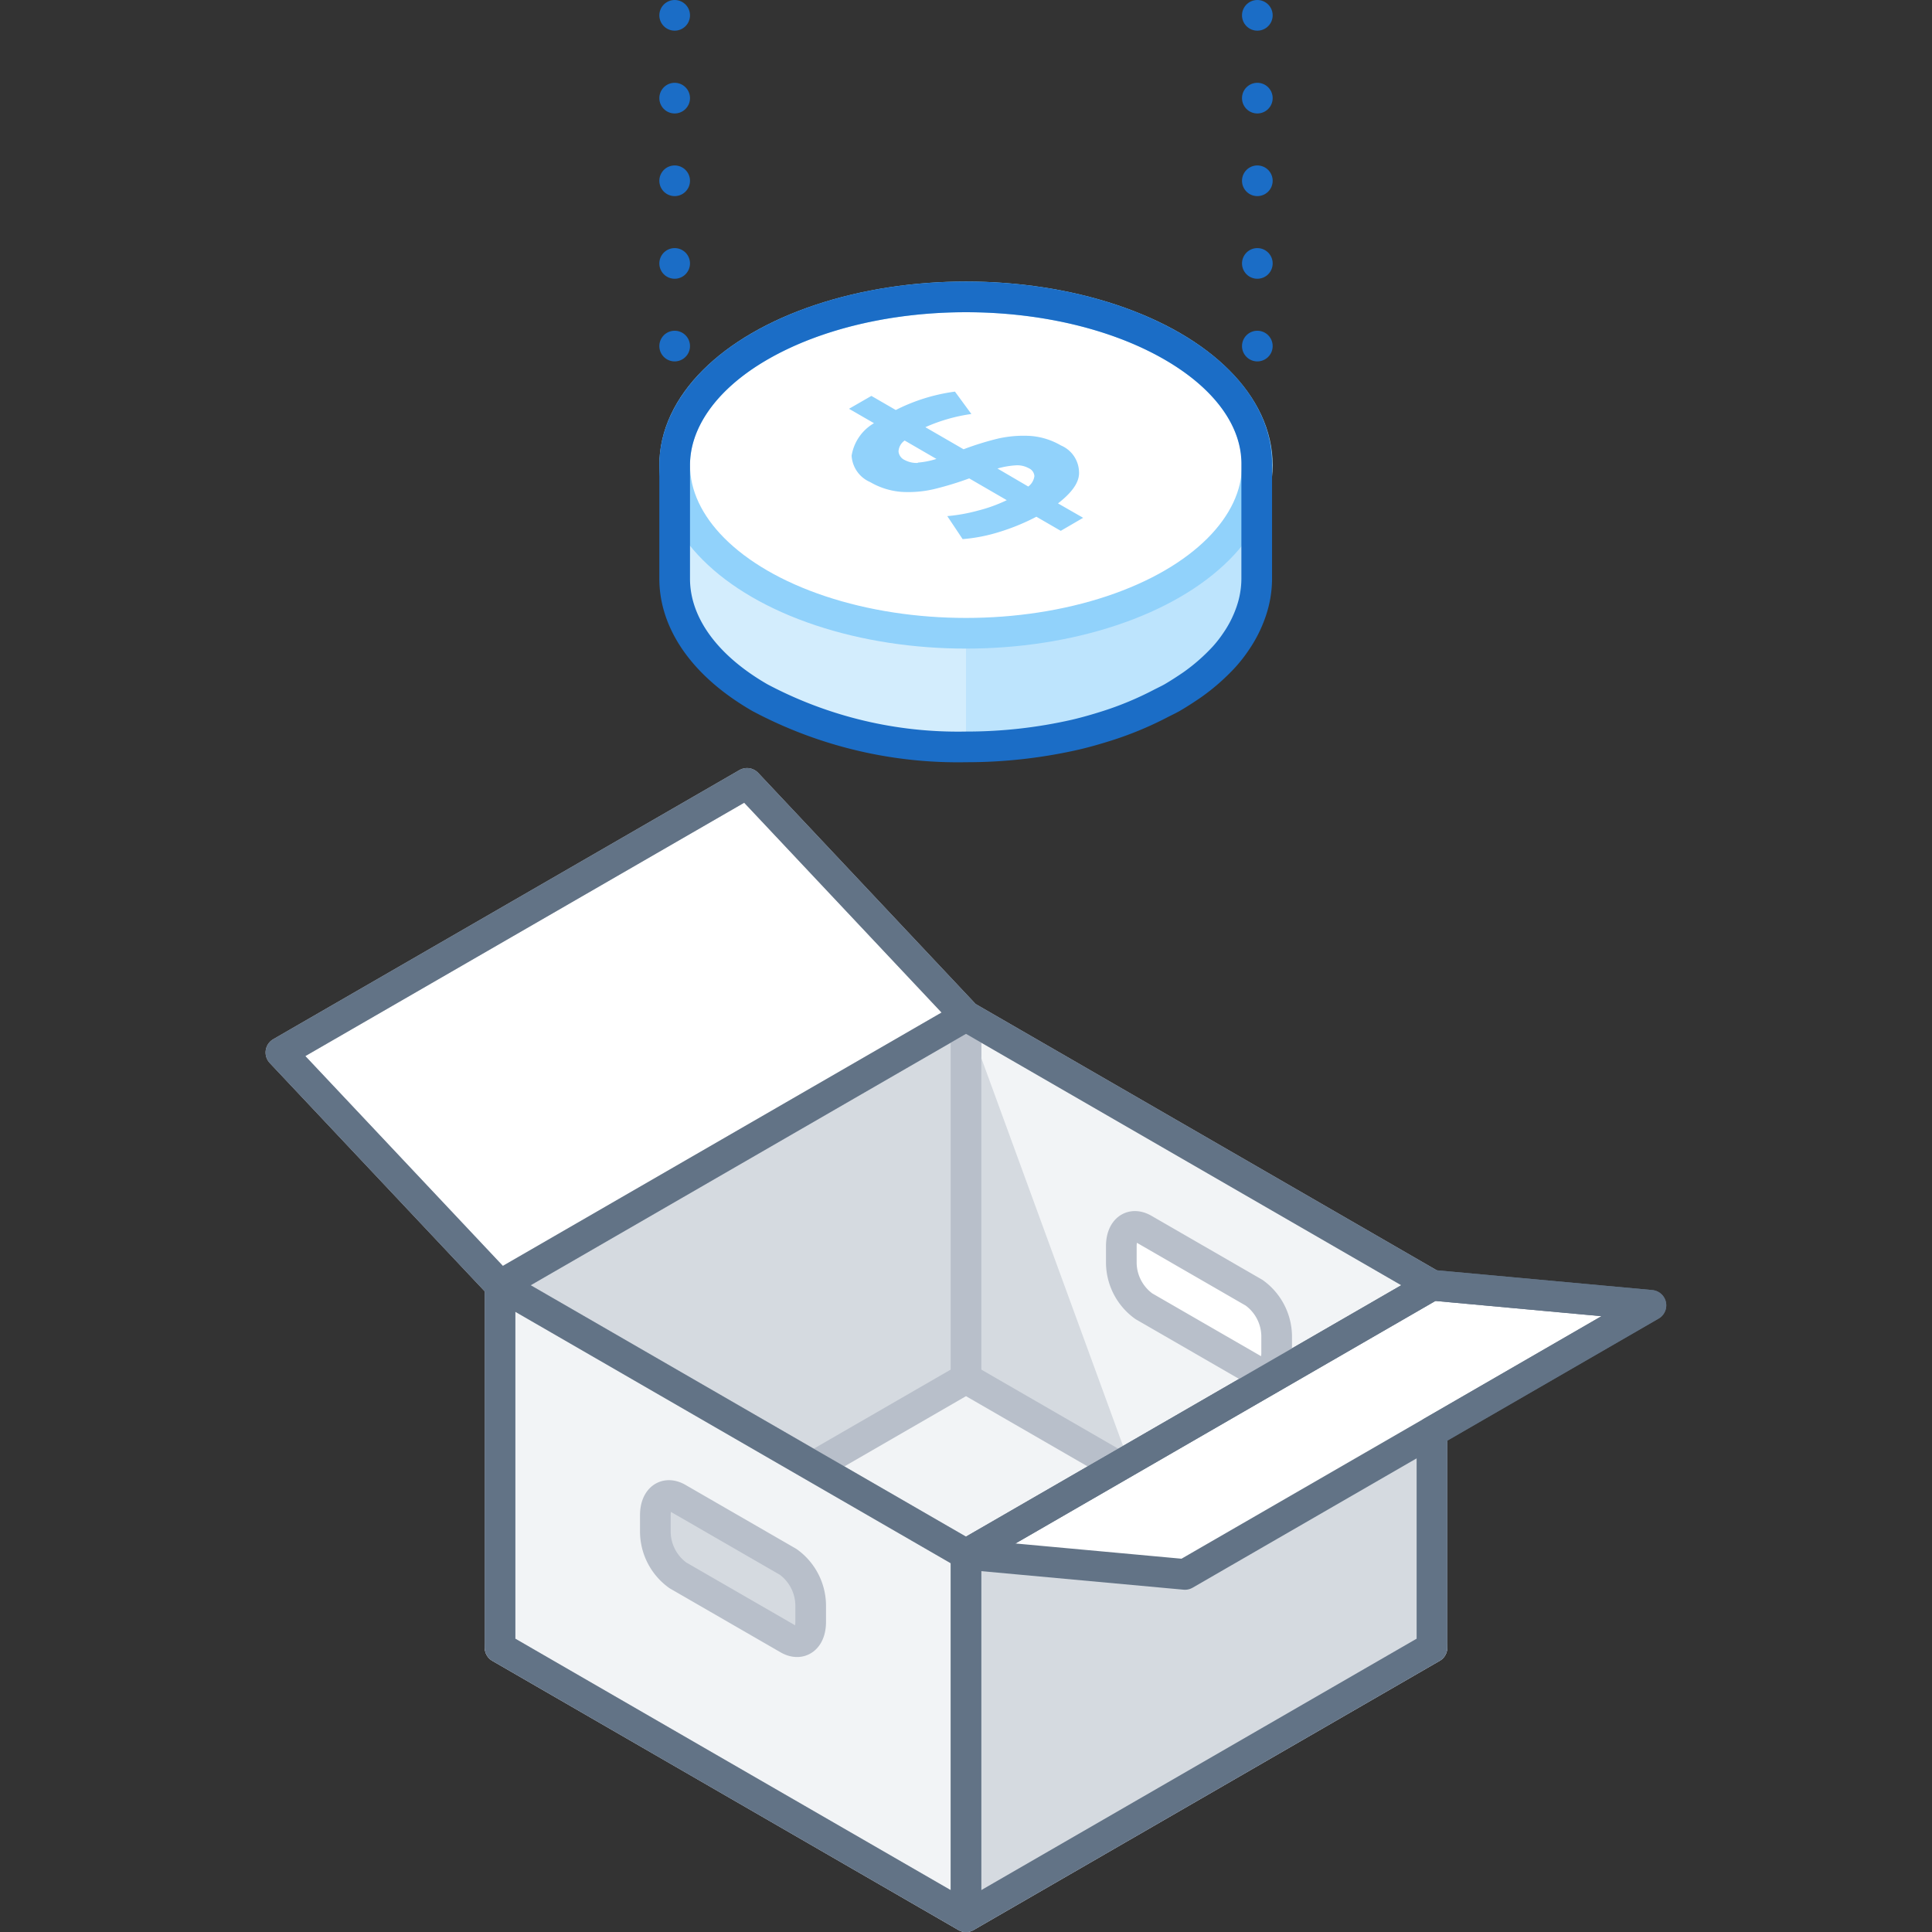 <svg xmlns="http://www.w3.org/2000/svg" viewBox="0 0 126 126"><rect x="0" y="0" width="126" height="126" fill="#333333" stroke="none"/><defs><style>.cls-1,.cls-7,.cls-8,.cls-9{fill:none;}.cls-2{fill:#f2f4f6;}.cls-2,.cls-4,.cls-6{stroke:#b8bfca;}.cls-2,.cls-4,.cls-5,.cls-6,.cls-7,.cls-8,.cls-9{stroke-linecap:round;stroke-linejoin:round;}.cls-12,.cls-2,.cls-4,.cls-5,.cls-6,.cls-7,.cls-8,.cls-9{stroke-width:2px;}.cls-3,.cls-4{fill:#d5dae0;}.cls-12,.cls-5,.cls-6{fill:#fff;}.cls-5,.cls-7{stroke:#627386;}.cls-8,.cls-9{stroke:#1b6dc6;}.cls-9{stroke-dasharray:0 5.39;}.cls-10{fill:#d3edfd;}.cls-11{fill:#bde4fd;}.cls-12{stroke:#91d2fb;stroke-miterlimit:10;}.cls-13{fill:#91d2fb;}</style></defs><title>cost_center(1x1)</title><g id="Layer_2" data-name="Layer 2"><g id="Illustrations"><rect class="cls-1" width="126" height="126"/><polygon class="cls-2" points="63 101.37 93.39 83.82 63 66.27 63 101.37"/><polygon class="cls-3" points="63 66.27 73.59 95.25 63 101.37 63 66.27"/><polygon class="cls-4" points="63 101.37 32.61 83.82 63 66.27 63 101.37"/><polygon class="cls-4" points="44.15 93.54 51.64 96.46 39.06 103.72 38.73 93.54 44.15 93.54"/><polygon class="cls-2" points="63 89.9 32.61 107.45 63 125 93.39 107.45 63 89.9"/><polygon class="cls-4" points="93.39 107.45 63 125 63 101.37 93.39 83.82 93.39 107.45"/><path class="cls-2" d="M32.61,83.82v23.63L63,125V101.37Z"/><polygon class="cls-5" points="93.39 83.82 107.67 85.13 77.28 102.68 63 101.37 93.39 83.82"/><polygon class="cls-6" points="63 66.27 48.72 51.09 18.32 68.64 32.61 83.82 63 66.27"/><path class="cls-4" d="M52.87,105.78c0,1.08-.66,1.58-1.47,1.11l-7.19-4.15a3.53,3.53,0,0,1-1.47-2.81V98.82c0-1.08.66-1.58,1.47-1.11l7.19,4.15a3.53,3.53,0,0,1,1.47,2.81Z"/><path class="cls-6" d="M83.26,88.23c0,1.08-.66,1.58-1.47,1.11L74.6,85.19a3.53,3.53,0,0,1-1.47-2.81V81.27c0-1.08.66-1.58,1.47-1.11l7.19,4.15a3.53,3.53,0,0,1,1.47,2.81Z"/><polygon class="cls-7" points="107.67 85.13 93.39 83.82 63 66.27 48.72 51.09 18.32 68.64 32.61 83.82 32.61 83.82 32.61 107.45 32.61 107.45 32.61 107.45 32.61 107.45 45.45 114.87 63 125 63 125 63 125 63 125 93.39 107.45 93.39 93.38 107.67 85.13"/><line class="cls-7" x1="93.39" y1="83.82" x2="63" y2="101.37"/><line class="cls-7" x1="63" y1="101.37" x2="32.61" y2="83.82"/><line class="cls-7" x1="32.61" y1="83.82" x2="63" y2="66.27"/><line class="cls-7" x1="63" y1="101.37" x2="63" y2="125"/><line class="cls-8" x1="82" y1="22.57" x2="82" y2="22.57"/><line class="cls-9" x1="82" y1="17.18" x2="82" y2="3.7"/><line class="cls-8" x1="82" y1="1" x2="82" y2="1"/><line class="cls-8" x1="44" y1="22.57" x2="44" y2="22.57"/><line class="cls-9" x1="44" y1="17.18" x2="44" y2="3.7"/><line class="cls-8" x1="44" y1="1" x2="44" y2="1"/><path class="cls-10" d="M76.69,30.33l-.26-.15C69,25.89,57,25.89,49.56,30.18l-.25.15H44v7.41c0,2.81,1.85,5.62,5.56,7.76C57,49.78,69,49.78,76.43,45.5c3.71-2.14,5.57-5,5.57-7.76V30.33Z"/><path class="cls-11" d="M76.43,45.5c3.71-2.14,5.57-5,5.57-7.76V30.33H76.69l-.26-.15A27.37,27.37,0,0,0,63,27V48.71A27.47,27.47,0,0,0,76.43,45.5Z"/><path class="cls-1" d="M76.69,30.33l-.26-.15C69,25.89,57,25.89,49.56,30.18l-.25.15H44v7.41c0,2.81,1.85,5.62,5.56,7.76C57,49.78,69,49.78,76.43,45.5c3.71-2.14,5.57-5,5.57-7.76V30.33Z"/><ellipse class="cls-12" cx="63" cy="30.33" rx="19" ry="10.97"/><path class="cls-13" d="M69,32.83l1.64.94-1.46.85-1.59-.92a14.1,14.1,0,0,1-2.44,1,10.83,10.83,0,0,1-2.37.46l-1-1.5a11.36,11.36,0,0,0,2-.36,9.9,9.9,0,0,0,1.88-.68l-2.45-1.42a21.07,21.07,0,0,1-2.3.7,7.37,7.37,0,0,1-2.1.18,4.76,4.76,0,0,1-2.06-.64,2,2,0,0,1-1.21-1.72A3,3,0,0,1,57,27.6l-1.63-.94,1.46-.84,1.59.92a12,12,0,0,1,3.86-1.2L63.35,27a11.16,11.16,0,0,0-3,.86l2.49,1.44a19.39,19.39,0,0,1,2.26-.7,7.64,7.64,0,0,1,2.09-.17,4.61,4.61,0,0,1,2,.62,1.93,1.93,0,0,1,1.18,1.7C70.42,31.42,69.94,32.1,69,32.83Zm-9.15-2.66a5.32,5.32,0,0,0,1.22-.24L59,28.73a.92.92,0,0,0-.4.71A.68.68,0,0,0,59,30a1.64,1.64,0,0,0,.87.19m5.19.37,2,1.17a1,1,0,0,0,.4-.68.6.6,0,0,0-.36-.51,1.55,1.55,0,0,0-.88-.19,5.57,5.57,0,0,0-1.18.21"/><path class="cls-8" d="M76.44,22.58C69,18.29,57,18.29,49.56,22.58c-3.71,2.14-5.56,5-5.56,7.75v7.41c0,2.81,1.85,5.62,5.56,7.76A27.51,27.51,0,0,0,63,48.71a31.92,31.92,0,0,0,7.15-.8c.72-.17,1.41-.37,2.1-.59a21.87,21.87,0,0,0,3.43-1.43c.25-.13.51-.25.76-.39.46-.27.89-.55,1.3-.83a13.1,13.1,0,0,0,2.09-1.83,8.72,8.72,0,0,0,.78-1,8,8,0,0,0,1-2,6.65,6.65,0,0,0,.35-2.1V30.33C82,27.53,80.15,24.72,76.44,22.58Z"/></g></g></svg>